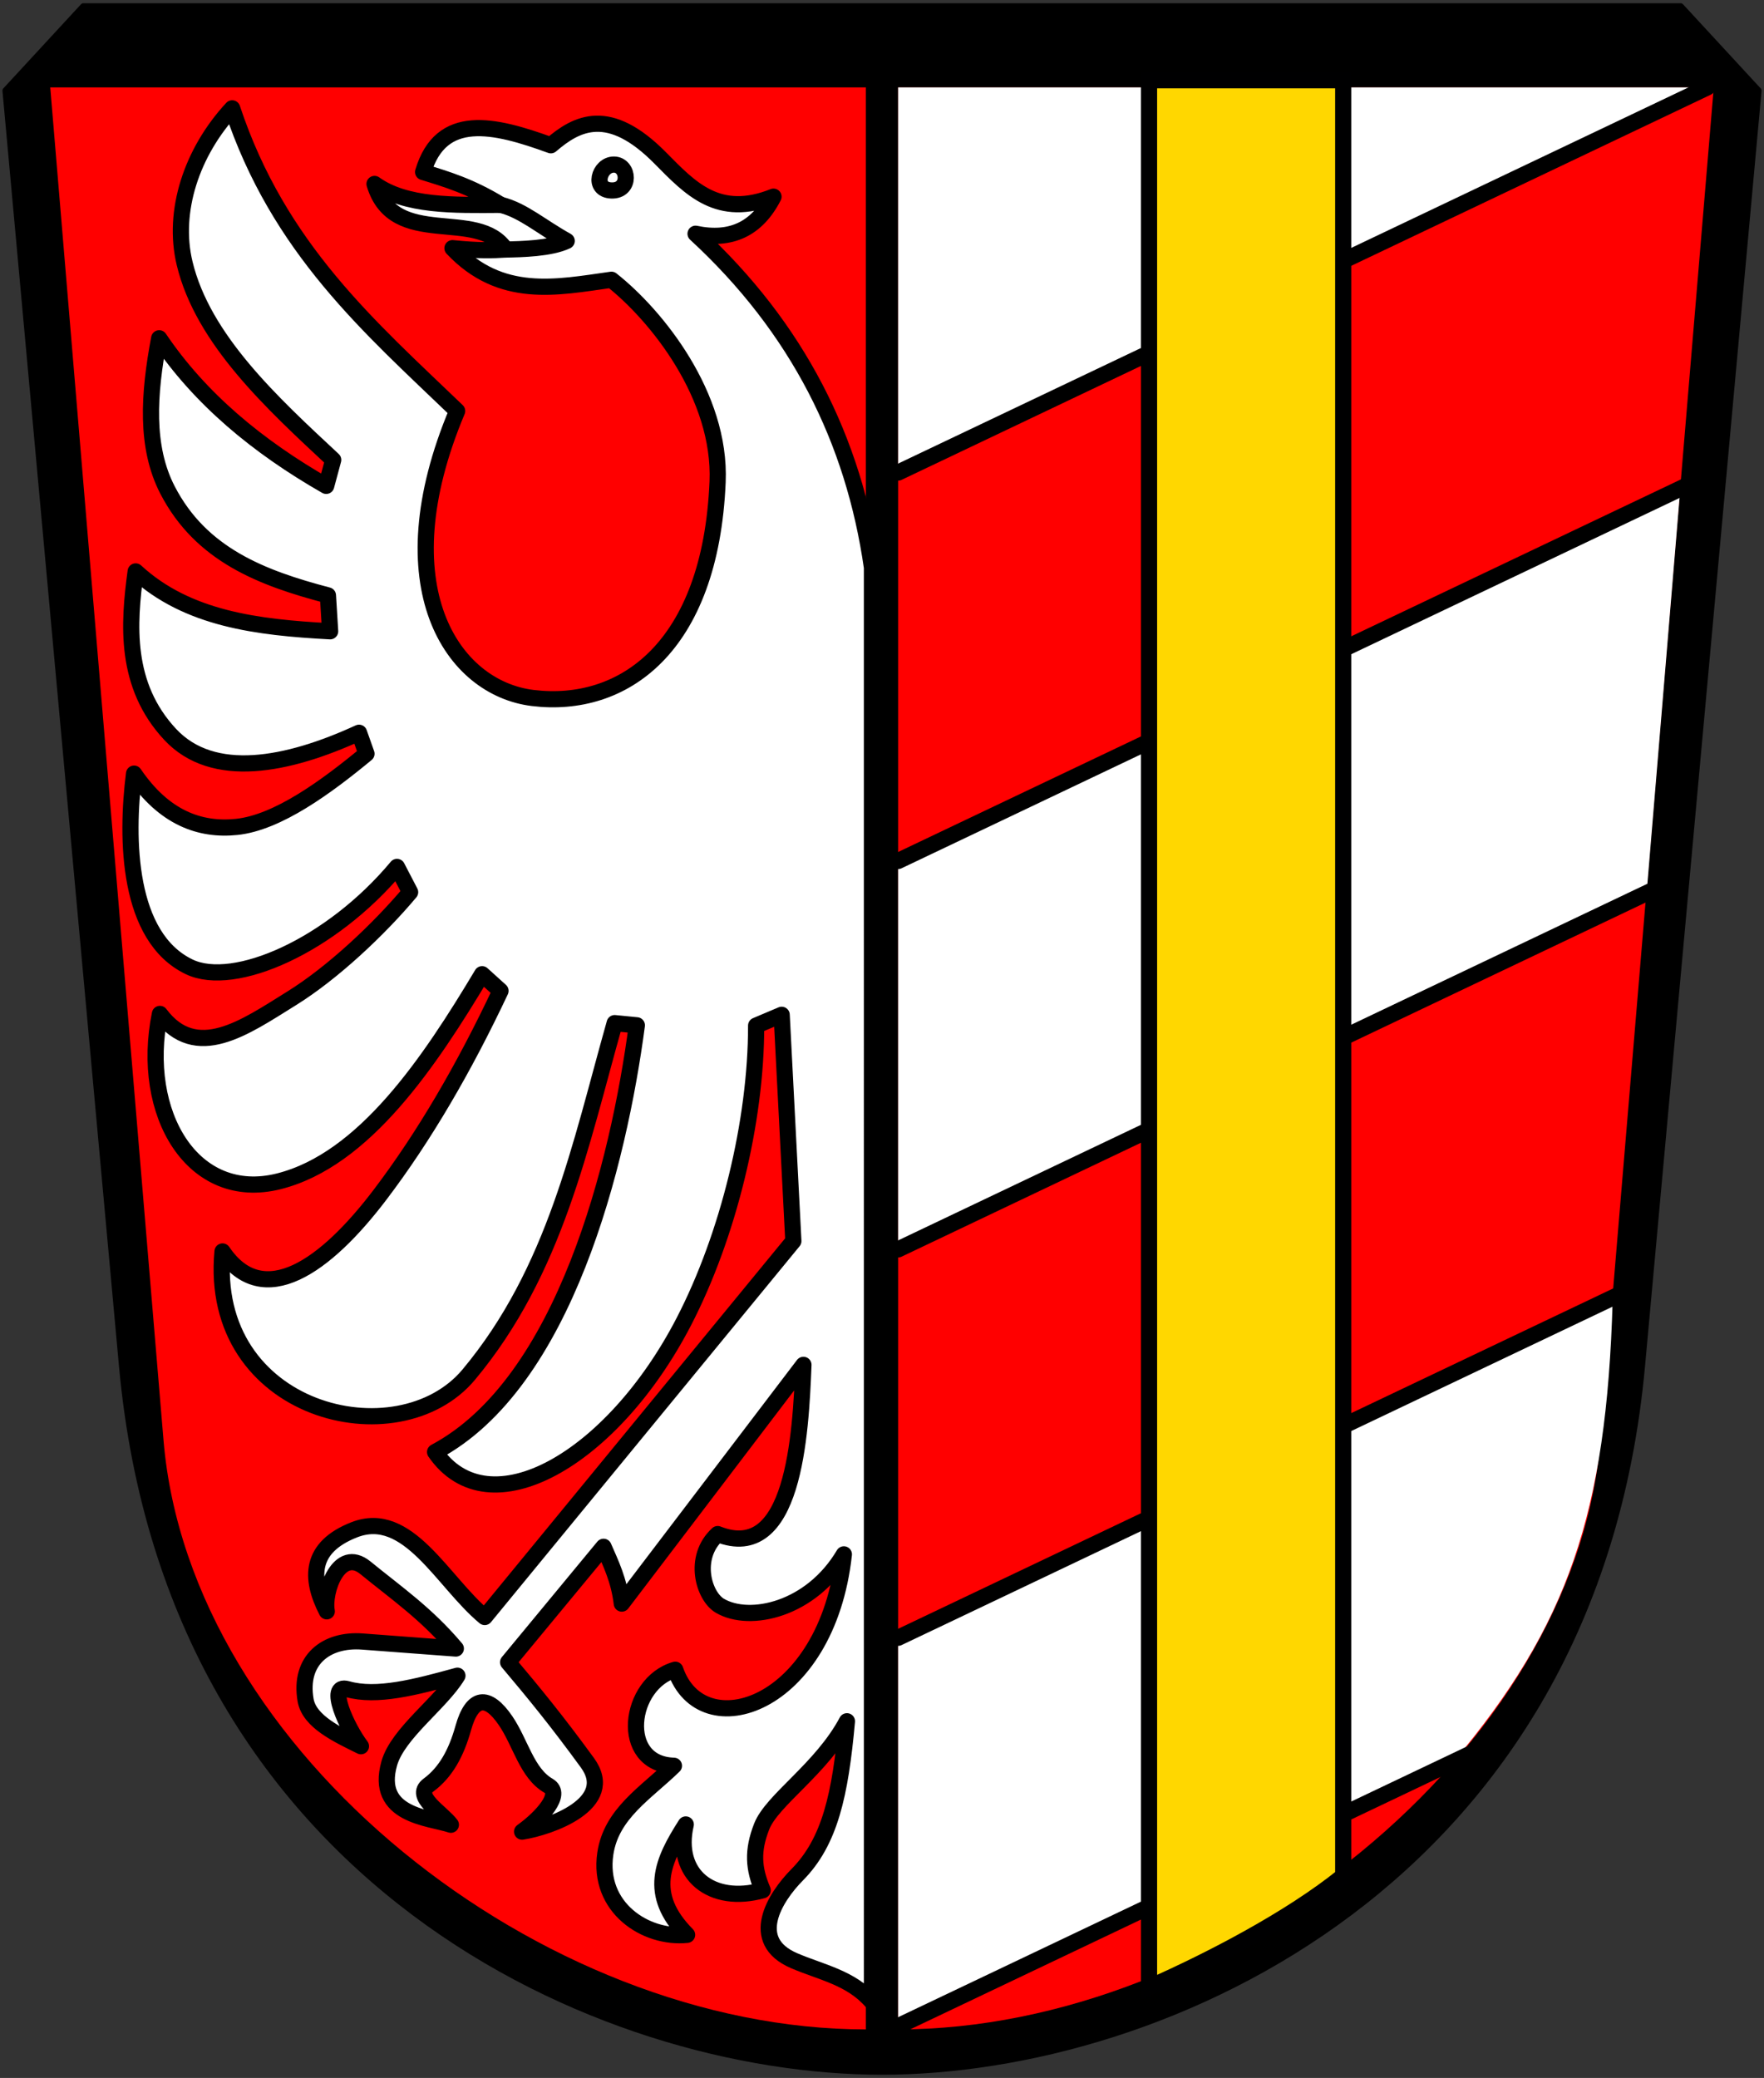<svg xmlns="http://www.w3.org/2000/svg" width="545" height="642" version="1.0" clip-rule="evenodd" fill-rule="evenodd" image-rendering="optimizeQuality" shape-rendering="geometricPrecision" text-rendering="geometricPrecision"><rect width="100%" height="100%" fill="#333333" stroke="none"/><path d="m519.246 2 24 26-36 394C492.652 581.73 359.27 640 272.5 640c-86.77 0-220.152-58.27-234.746-218l-36-394 24-26z" stroke="#000" stroke-width="2" stroke-linecap="round" stroke-linejoin="round"/><path d="M15.522 27h252v600c-100 0-208.919-85.483-217-182zm513.956 0h-252v600c100 0 208.919-85.483 217-182z" fill="red"/><g stroke-width="5.051" stroke="#000" stroke-linecap="round" stroke-linejoin="round"><path d="M237.522 604.048c-6.552-7.562-15.777-9.184-24.302-12.846-14.455-6.209-6.038-19.736.955-26.795 10.26-10.358 13.467-25.032 15.537-47.919-7.941 14.896-23.348 24.525-26.607 32.843-2.953 7.537-2.601 13.086.32 19.903-15.867 4.422-27.667-4.807-24.01-20.544-7.17 11.25-12.2 21.672.415 34.446-12.968 1.347-28.003-8.555-25.52-25.332 1.858-12.556 12.721-18.949 21.412-27.43-17.355-.47-14.28-25.779.415-29.97 8.264 24.16 47.369 11.85 52.62-36.004-10.203 17.271-29.326 21.525-38.686 16.046-5.065-2.965-8.672-15.04-.697-22.376 23.77 9.42 25.912-30.93 26.765-52.808l-56.682 74.503c-.9-7.406-3.39-12.43-5.695-17.728l-29.792 36.035c8.108 9.621 15.158 18.2 24.738 31.348 9.32 12.792-11.67 20.163-20.372 21.507 6.24-4.487 12.699-11.75 8.254-14.309-6.799-3.914-8.705-13.44-13.441-20.364-5.566-8.137-10.383-7.659-13.167 2.323-2.204 7.904-5.514 13.878-10.843 17.814-4.793 3.54 4.127 8.574 6.97 12.392-6.705-2.249-23.846-2.806-19.23-19.136 2.66-9.406 16.086-18.802 21.28-27.382-13.077 3.61-25.216 6.786-34.306 4.194-6.54-1.865-.234 11.991 4.194 17.814-7.253-3.592-16.113-7.652-17.275-14.395-2.161-12.553 6.478-19.121 17.729-18.276l29.158 2.19c-9.231-10.934-18.451-17.224-28.204-25.191-8.212-6.709-13.236 7.382-12.072 13.574-5.35-10.367-5.275-19.998 8.528-25.427 16.86-6.631 27.607 16.28 40.768 27.203l96.314-117.321-3.645-70.614-7.972 3.372c.039 29.831-8.703 65.64-22.602 92.458-22.286 42.997-60.81 64.988-77.585 40.618 40.55-21.567 57.31-90.512 62.963-133.17l-6.924-.681c-10.769 38.102-18.516 77.344-45.541 109.702-22.073 26.428-81.508 11.95-76.834-38.446 12.725 18.765 32.323 4.474 49.108-17.634 13.844-18.234 26.295-39.622 37.639-63.69l-5.743-5.196c-16.34 27.31-36.74 57.89-63.41 64.623-26.814 6.768-43.471-21.02-37.136-52.23 11.323 15.082 26.382 4.295 41.135-4.874 12.846-7.984 27.248-21.558 36.95-33.125l-4.1-7.878c-20.552 24.647-50.813 37.924-64.863 31.177-19.267-9.253-19.78-39.86-17.188-60.288 9.374 13.773 20.536 17.82 32.02 16.625 12.813-1.333 28.008-12.492 40.51-22.83l-2.323-6.555c-22.303 10.252-45.552 14.837-58.91.548C4.158 193.156 5.528 174.029 7.745 157.65c16.134 14.872 38.08 17.475 60.687 18.683l-.689-11.203c-20.641-5.428-39.604-12.663-50.062-32.89-6.947-13.436-5.886-29.904-2.597-47.348 12.708 18.85 30.656 33.772 52.12 46.057l2.182-8.105C50.41 105.16 28.734 85.31 23.016 61.493c-3.894-16.226 2.191-34.69 14.842-48.358 14.527 43.808 42.982 68.273 70.207 94.445-23.002 54.7-1.585 86.509 23.604 89.57 28.016 3.406 55.475-15.41 57.682-67.43 1.144-26.95-19.11-52.03-33.133-63.096-17.195 2.427-34.536 6.122-49.608-9.85 8.146.824 12.637.686 16.586.415-8.612-13.213-34.779.165-40.909-20.458 9.753 7 24.677 6.614 39.399 6.517-9.532-5.838-16.833-7.958-24.237-10.249 5.563-18.682 22.069-14.834 39.86-8.34 8.145-7.033 18.175-12.198 34.134 3.959 9.484 9.6 18.124 18.944 35.354 12.08-5.173 10.093-13.308 13.89-24.323 11.57 31.946 29.43 49.384 64.503 55.048 104.154z" fill="#fff" transform="matrix(.99 0 0 .99 34.251 20.472)"/><path d="M156.223 38.763c-6.12-.209-3.867-8.16.821-8.078 4.689.083 5.299 8.287-.821 8.078m-34.537 4.485c6.91 1.702 12.592 6.843 20.571 11.261-5.083 2.41-14.202 2.591-19.061 2.68" fill="none" transform="matrix(.99 0 0 .99 34.251 20.472)"/></g><path d="M277.478 27h250l-250 119zm0 239 241.587-114.043-10.413 124.956L277.478 386zm0 240L498.24 401.87c-1.892 65.69-13.793 100.327-49.194 142.464L277.478 626V506" fill="#fff"/><path d="m277.478 626 184.765-87.948M277.478 506l226.698-107.908M277.478 386l235.633-112.161M277.478 266l250-119m-250-1 250-119" fill="none" stroke="#000" stroke-width="5" stroke-linecap="round" stroke-linejoin="round"/><path d="M355 24.8h60v554.8c-16.409 13.223-40.787 25.934-60 34.4z" fill="gold" stroke="#000001" stroke-width="5"/></svg>